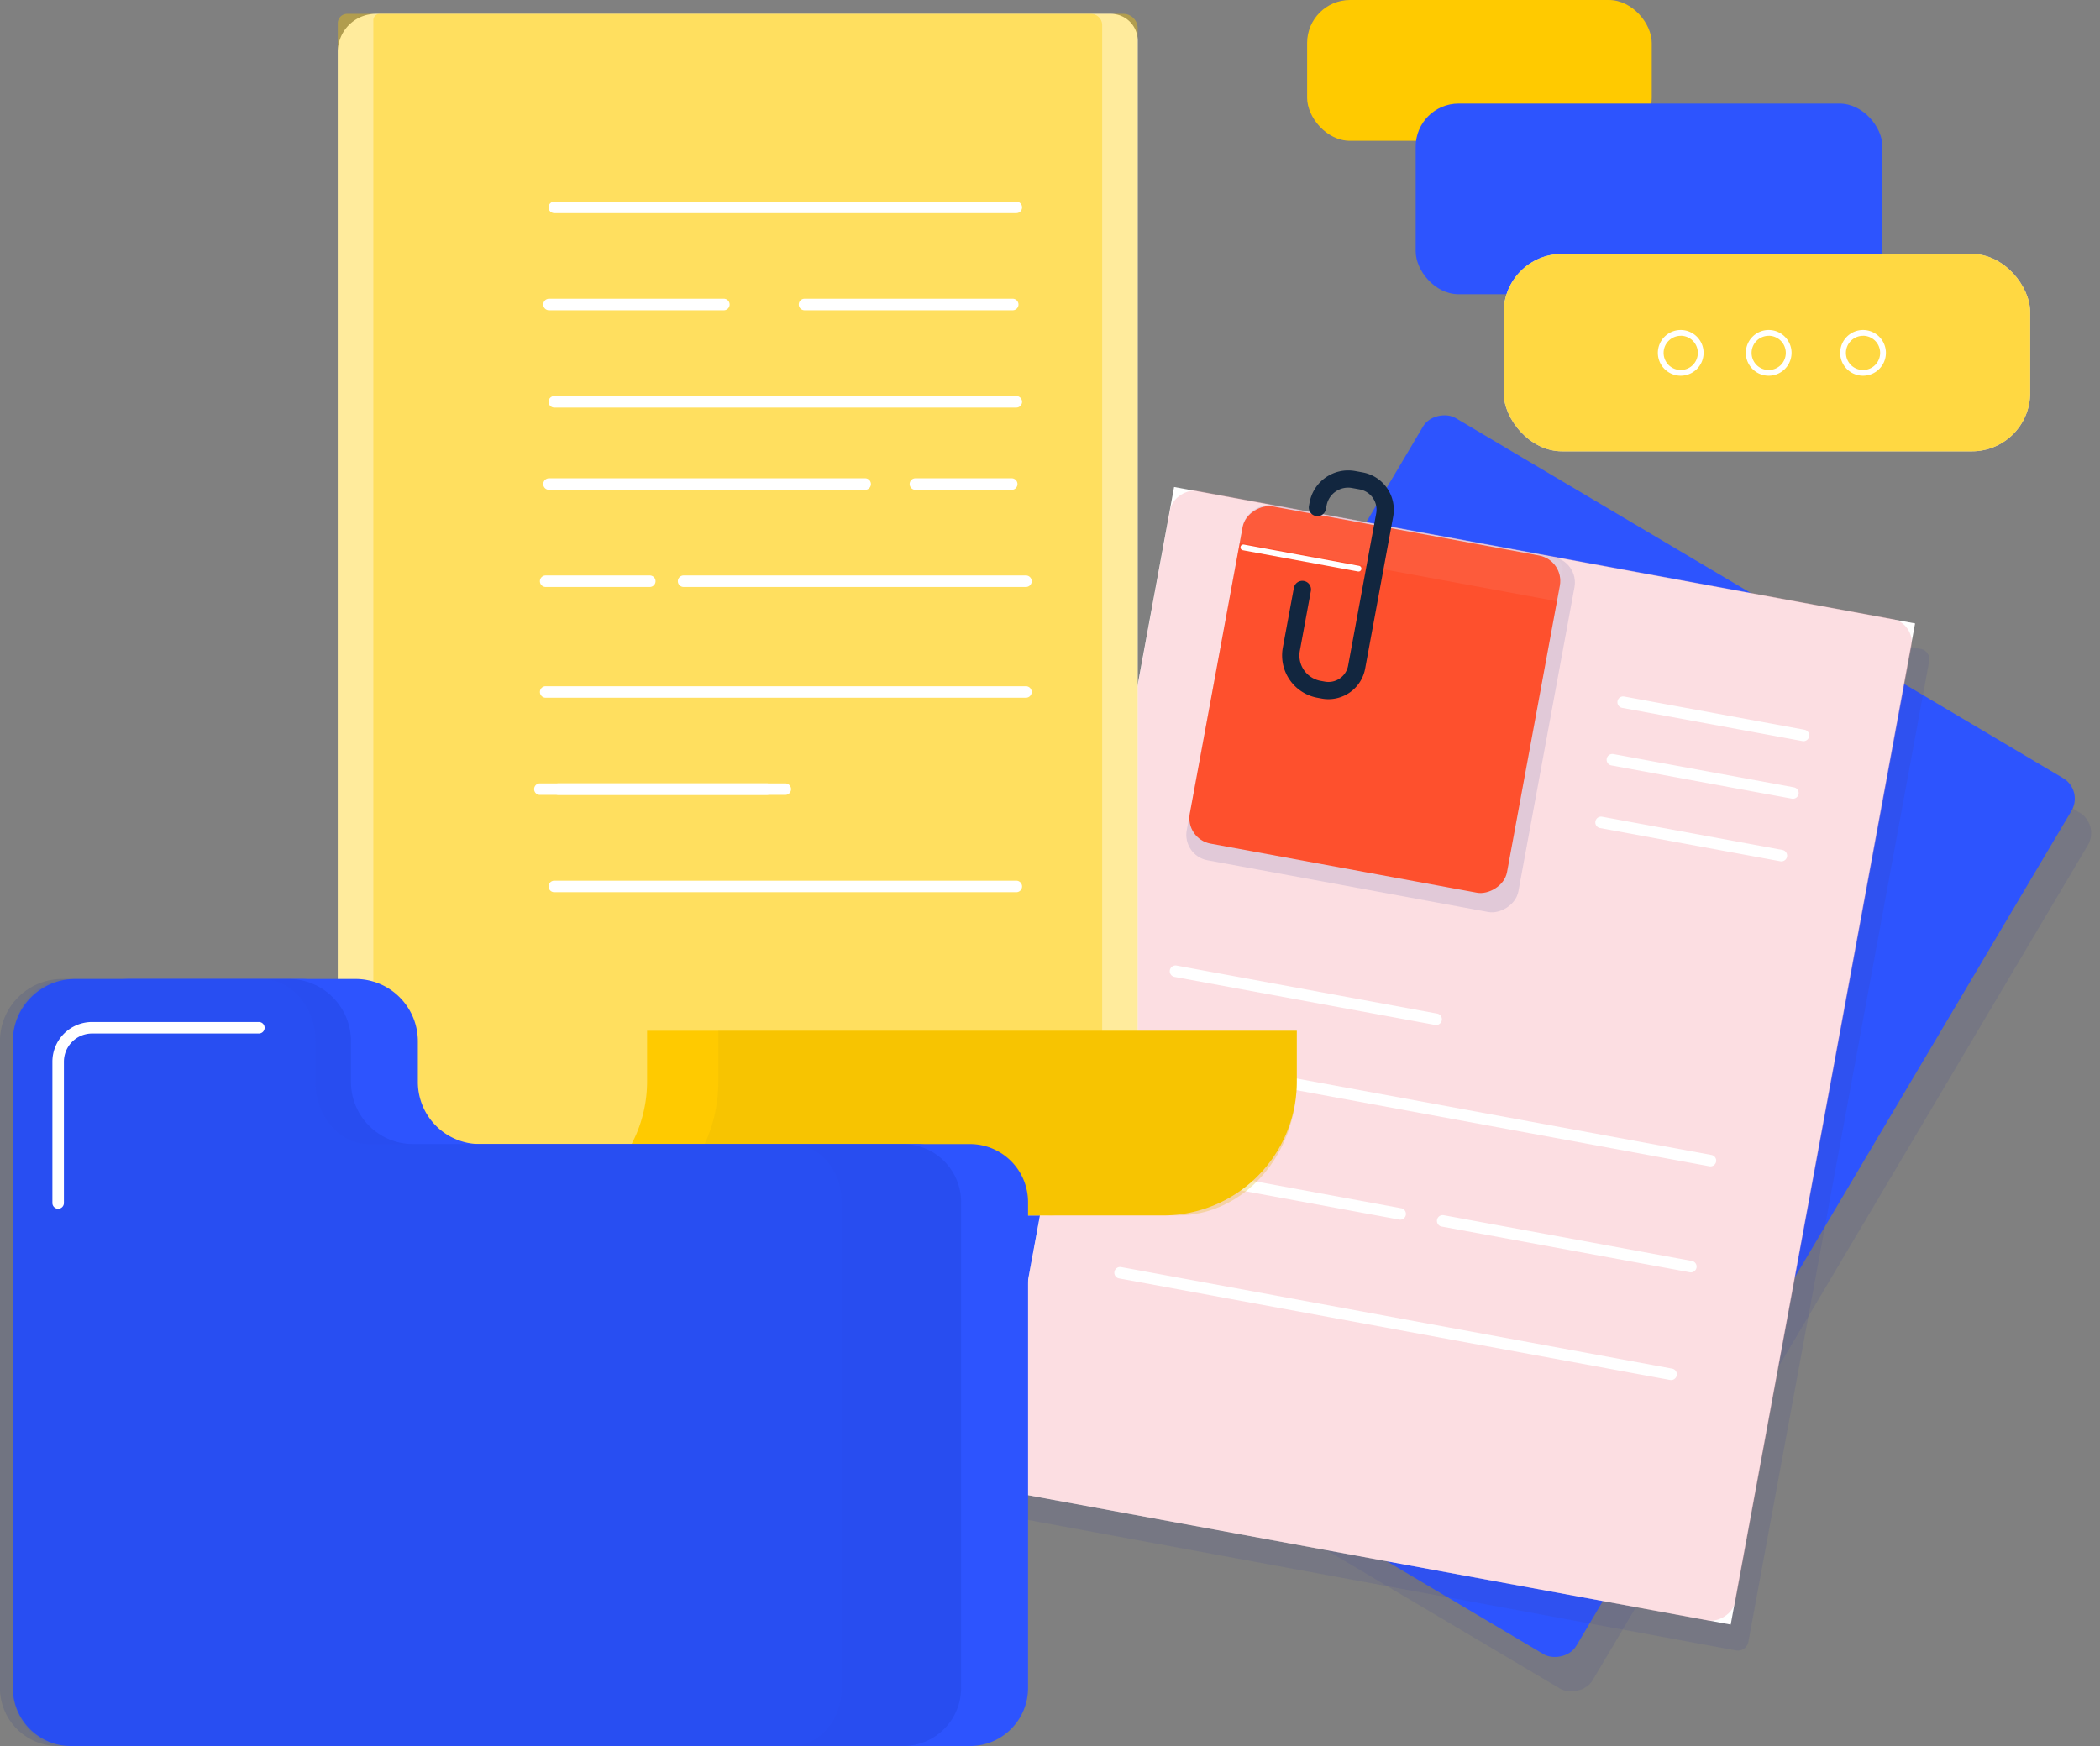 <svg xmlns="http://www.w3.org/2000/svg" width="163" height="135.551" viewBox="0 0 163 135.551">
  <rect x="0" y="0" width="163" height="135.551" fill="#808080" stroke="none"/>
  <g id="Grupo_118149" data-name="Grupo 118149" transform="translate(-540.667 -92.4)">
    <g id="Grupo_118139" data-name="Grupo 118139" transform="translate(611.744 92.4)">
      <g id="Grupo_118129" data-name="Grupo 118129" transform="translate(0 31.516)">
        <rect id="Rectángulo_37011" data-name="Rectángulo 37011" width="79.067" height="58.51" rx="1.851" transform="translate(1.27 70.68) rotate(-59.337)" fill="#3e479b" opacity="0.14"/>
        <rect id="Rectángulo_37012" data-name="Rectángulo 37012" width="79.067" height="58.51" rx="1.851" transform="translate(0 68.012) rotate(-59.337)" fill="#2d54fe"/>
      </g>
      <g id="Grupo_118132" data-name="Grupo 118132" transform="translate(5.744 36.515)">
        <path id="Trazado_180460" data-name="Trazado 180460" d="M770.874,270.089l-55.913-10.306a.827.827,0,0,1-.664-.964l14.033-76.13a.827.827,0,0,1,.964-.664l55.913,10.306a.828.828,0,0,1,.664.964l-14.033,76.13A.827.827,0,0,1,770.874,270.089Z" transform="translate(-712.952 -178.473)" fill="#3e479b" opacity="0.14"/>
        <rect id="Rectángulo_37013" data-name="Rectángulo 37013" width="79.067" height="58.51" transform="matrix(0.181, -0.983, 0.983, 0.181, 0, 79.017)" fill="#fff"/>
        <rect id="Rectángulo_37014" data-name="Rectángulo 37014" width="79.067" height="58.51" rx="1.851" transform="translate(0 79.017) rotate(-79.556)" fill="#f7a9b4" opacity="0.39"/>
        <path id="Trazado_180461" data-name="Trazado 180461" d="M834.757,216.841a.462.462,0,0,1-.081-.007l-14-2.58a.447.447,0,0,1,.163-.879l14,2.58a.447.447,0,0,1-.081.886Z" transform="translate(-771.592 -195.815)" fill="#fff"/>
        <path id="Trazado_180462" data-name="Trazado 180462" d="M832.914,226.844a.469.469,0,0,1-.082-.008l-14-2.58a.447.447,0,1,1,.162-.879l14,2.58a.447.447,0,0,1-.08.887Z" transform="translate(-770.572 -201.347)" fill="#fff"/>
        <path id="Trazado_180463" data-name="Trazado 180463" d="M830.91,237.718a.469.469,0,0,1-.082-.008l-14-2.58a.447.447,0,0,1,.162-.879l14,2.58a.447.447,0,0,1-.08.887Z" transform="translate(-769.464 -207.36)" fill="#fff"/>
        <g id="Grupo_118130" data-name="Grupo 118130" transform="translate(14.93)">
          <rect id="Rectángulo_37015" data-name="Rectángulo 37015" width="28.015" height="26.176" rx="2.004" transform="translate(0 29.907) rotate(-79.556)" fill="#3e479b" opacity="0.14"/>
          <rect id="Rectángulo_37016" data-name="Rectángulo 37016" width="26.619" height="25.038" rx="2.004" transform="translate(0.238 28.616) rotate(-79.556)" fill="#fe502d"/>
          <path id="Trazado_180464" data-name="Trazado 180464" d="M779.348,187.451l-24.623-4.539.43-2.33a.87.87,0,0,1,1.013-.7l22.944,4.23a.837.837,0,0,1,.672.976Z" transform="translate(-750.249 -177.289)" fill="#ecf1f7" opacity="0.07"/>
          <path id="Trazado_180465" data-name="Trazado 180465" d="M765.683,191.862a2.889,2.889,0,0,1-.526-.048l-.341-.063a3.343,3.343,0,0,1-2.678-3.889L763,183.2a.671.671,0,0,1,1.319.243l-.86,4.665a2,2,0,0,0,1.6,2.327l.341.063a1.553,1.553,0,0,0,1.808-1.246l2.177-11.809a1.6,1.6,0,0,0-1.285-1.867l-.583-.107a1.7,1.7,0,0,0-1.983,1.365l-.053.291a.671.671,0,0,1-1.319-.243l.054-.291a3.047,3.047,0,0,1,3.544-2.441l.583.107a2.948,2.948,0,0,1,2.362,3.429l-2.178,11.809A2.9,2.9,0,0,1,765.683,191.862Z" transform="translate(-754.318 -174.096)" fill="#12263f"/>
          <path id="Trazado_180466" data-name="Trazado 180466" d="M764.013,189.067a.218.218,0,0,1-.041,0l-8.934-1.647a.223.223,0,1,1,.081-.439l8.934,1.647a.223.223,0,0,1-.04.443Z" transform="translate(-750.32 -181.217)" fill="#fff"/>
        </g>
        <g id="Grupo_118131" data-name="Grupo 118131" transform="translate(9.67 38.442)">
          <path id="Trazado_180467" data-name="Trazado 180467" d="M783,284.134a.464.464,0,0,1-.081-.007l-42.767-7.883a.447.447,0,0,1,.162-.879l42.767,7.883a.447.447,0,0,1-.081.886Z" transform="translate(-736.725 -268.539)" fill="#fff"/>
          <path id="Trazado_180468" data-name="Trazado 180468" d="M776.155,321.248a.426.426,0,0,1-.081-.008l-42.767-7.883a.447.447,0,0,1,.163-.879l42.767,7.883a.447.447,0,0,1-.081.887Z" transform="translate(-732.941 -289.065)" fill="#fff"/>
          <path id="Trazado_180469" data-name="Trazado 180469" d="M757.026,298.534a.424.424,0,0,1-.081-.008L736.727,294.8a.447.447,0,1,1,.162-.879l20.217,3.727a.447.447,0,0,1-.081.886Z" transform="translate(-734.833 -278.802)" fill="#fff"/>
          <path id="Trazado_180470" data-name="Trazado 180470" d="M763.259,264.724a.428.428,0,0,1-.082-.008L742.96,260.99a.447.447,0,1,1,.162-.879l20.217,3.726a.447.447,0,0,1-.08.887Z" transform="translate(-738.28 -260.104)" fill="#fff"/>
          <path id="Trazado_180471" data-name="Trazado 180471" d="M808.686,307.907a.466.466,0,0,1-.082-.007l-19.262-3.551a.447.447,0,1,1,.163-.879l19.262,3.551a.447.447,0,0,1-.081.886Z" transform="translate(-763.931 -284.083)" fill="#fff"/>
        </g>
      </g>
      <g id="Grupo_118138" data-name="Grupo 118138" transform="translate(30.381)">
        <rect id="Rectángulo_37017" data-name="Rectángulo 37017" width="26.749" height="10.929" rx="3.333" fill="#ffca00"/>
        <rect id="Rectángulo_37018" data-name="Rectángulo 37018" width="36.228" height="14.803" rx="3.333" transform="translate(8.427 8.04)" fill="#2d54fe"/>
        <g id="Grupo_118137" data-name="Grupo 118137" transform="translate(15.258 19.713)">
          <g id="Grupo_118136" data-name="Grupo 118136">
            <g id="Grupo_118133" data-name="Grupo 118133">
              <rect id="Rectángulo_37019" data-name="Rectángulo 37019" width="40.863" height="15.324" rx="4.525" fill="#fff"/>
              <rect id="Rectángulo_37020" data-name="Rectángulo 37020" width="40.863" height="15.324" rx="4.525" fill="#ffca00" opacity="0.74"/>
            </g>
            <g id="Grupo_118135" data-name="Grupo 118135" transform="translate(11.965 5.906)">
              <g id="Grupo_118134" data-name="Grupo 118134">
                <path id="Trazado_180472" data-name="Trazado 180472" d="M860.773,153.271a1.775,1.775,0,1,1,1.775-1.775A1.777,1.777,0,0,1,860.773,153.271Zm0-3.1A1.328,1.328,0,1,0,862.1,151.5,1.33,1.33,0,0,0,860.773,150.167Z" transform="translate(-844.846 -149.72)" fill="#fff"/>
                <path id="Trazado_180473" data-name="Trazado 180473" d="M844.387,153.271a1.775,1.775,0,1,1,1.775-1.775A1.777,1.777,0,0,1,844.387,153.271Zm0-3.1a1.328,1.328,0,1,0,1.328,1.328A1.33,1.33,0,0,0,844.387,150.167Z" transform="translate(-835.784 -149.72)" fill="#fff"/>
                <path id="Trazado_180474" data-name="Trazado 180474" d="M829.111,153.271a1.775,1.775,0,1,1,1.775-1.775A1.777,1.777,0,0,1,829.111,153.271Zm0-3.1a1.328,1.328,0,1,0,1.328,1.328A1.33,1.33,0,0,0,829.111,150.167Z" transform="translate(-827.336 -149.72)" fill="#fff"/>
              </g>
            </g>
          </g>
        </g>
      </g>
    </g>
    <g id="Grupo_118143" data-name="Grupo 118143" transform="translate(566.886 93.471)">
      <path id="Trazado_180475" data-name="Trazado 180475" d="M601.045,94.8H658.1a2.081,2.081,0,0,1,2.081,2.081v84.029A7.177,7.177,0,0,1,653,188.083H613.386a15.294,15.294,0,0,1-15.294-15.294V97.749A2.953,2.953,0,0,1,601.045,94.8Z" transform="translate(-598.092 -94.796)" fill="#fff"/>
      <path id="Trazado_180476" data-name="Trazado 180476" d="M598.818,94.8h60.243a1.115,1.115,0,0,1,1.115,1.115V181.24a6.843,6.843,0,0,1-6.843,6.843H612.027a13.934,13.934,0,0,1-13.935-13.935V95.522A.726.726,0,0,1,598.818,94.8Z" transform="translate(-598.092 -94.796)" fill="#ffca00" opacity="0.39"/>
      <path id="Trazado_180477" data-name="Trazado 180477" d="M610.922,94.8h55.2a.882.882,0,0,1,.882.882v85.8a6.61,6.61,0,0,1-6.609,6.61H624.131a13.7,13.7,0,0,1-13.7-13.7V95.289A.492.492,0,0,1,610.922,94.8Z" transform="translate(-607.672 -94.796)" fill="#ffca00" opacity="0.39"/>
      <g id="Grupo_118140" data-name="Grupo 118140" transform="translate(14.178 78.948)" style="isolation: isolate">
        <path id="Trazado_180478" data-name="Trazado 180478" d="M629.814,285.755v.016H679.68a10.392,10.392,0,0,0,10.392-10.392v-3.947h-50.43v3.947A10.392,10.392,0,0,1,629.814,285.755Z" transform="translate(-629.814 -271.431)" fill="#ffca00"/>
      </g>
      <g id="Grupo_118141" data-name="Grupo 118141" transform="translate(20.789 78.948)" opacity="0.28">
        <path id="Trazado_180479" data-name="Trazado 180479" d="M644.6,285.755v.016H689c5.11,0,9.252-4.653,9.252-10.392v-3.947h-44.9v3.947C653.355,280.928,649.481,285.462,644.6,285.755Z" transform="translate(-644.605 -271.431)" fill="#e4b505"/>
      </g>
      <g id="Grupo_118142" data-name="Grupo 118142" transform="translate(15.239 14.581)">
        <path id="Trazado_180480" data-name="Trazado 180480" d="M671,246.267H635.141a.447.447,0,0,1,0-.894H671a.447.447,0,1,1,0,.894Z" transform="translate(-633.573 -192.653)" fill="#fff"/>
        <path id="Trazado_180481" data-name="Trazado 180481" d="M670.919,212.491H633.642a.447.447,0,1,1,0-.894h37.277a.447.447,0,0,1,0,.894Z" transform="translate(-632.745 -173.974)" fill="#fff"/>
        <path id="Trazado_180482" data-name="Trazado 180482" d="M651.682,229.365H632.634a.447.447,0,1,1,0-.894h19.048a.447.447,0,1,1,0,.894Z" transform="translate(-632.187 -183.306)" fill="#fff"/>
        <path id="Trazado_180483" data-name="Trazado 180483" d="M652.024,229.365H635.863a.447.447,0,0,1,0-.894h16.161a.447.447,0,1,1,0,.894Z" transform="translate(-633.973 -183.306)" fill="#fff"/>
        <path id="Trazado_180484" data-name="Trazado 180484" d="M658.76,176.378H634.222a.447.447,0,1,1,0-.894H658.76a.447.447,0,1,1,0,.894Z" transform="translate(-633.065 -154.002)" fill="#fff"/>
        <path id="Trazado_180485" data-name="Trazado 180485" d="M705.325,176.378h-7.474a.447.447,0,1,1,0-.894h7.474a.447.447,0,0,1,0,.894Z" transform="translate(-668.255 -154.002)" fill="#fff"/>
        <path id="Trazado_180486" data-name="Trazado 180486" d="M684.164,193.252H657.593a.447.447,0,0,1,0-.894h26.572a.447.447,0,0,1,0,.894Z" transform="translate(-645.99 -163.334)" fill="#fff"/>
        <path id="Trazado_180487" data-name="Trazado 180487" d="M641.722,193.252h-8.081a.447.447,0,0,1,0-.894h8.081a.447.447,0,0,1,0,.894Z" transform="translate(-632.745 -163.334)" fill="#fff"/>
        <path id="Trazado_180488" data-name="Trazado 180488" d="M671,162.09H635.141a.447.447,0,0,1,0-.894H671a.447.447,0,1,1,0,.894Z" transform="translate(-633.573 -146.1)" fill="#fff"/>
        <path id="Trazado_180489" data-name="Trazado 180489" d="M671,128.314H635.141a.447.447,0,0,1,0-.894H671a.447.447,0,1,1,0,.894Z" transform="translate(-633.573 -127.42)" fill="#fff"/>
        <path id="Trazado_180490" data-name="Trazado 180490" d="M647.792,145.188h-13.57a.447.447,0,1,1,0-.894h13.57a.447.447,0,0,1,0,.894Z" transform="translate(-633.065 -136.752)" fill="#fff"/>
        <path id="Trazado_180491" data-name="Trazado 180491" d="M694.752,145.188H678.591a.447.447,0,1,1,0-.894h16.161a.447.447,0,0,1,0,.894Z" transform="translate(-657.603 -136.752)" fill="#fff"/>
      </g>
    </g>
    <g id="Grupo_118144" data-name="Grupo 118144" transform="translate(541.667 168.402)">
      <path id="Trazado_180492" data-name="Trazado 180492" d="M621.143,275.261H583.107a4.82,4.82,0,0,1-4.82-4.82V267.28a4.838,4.838,0,0,0-4.837-4.837H555.881a4.838,4.838,0,0,0-4.837,4.837v50.208a4.506,4.506,0,0,0,4.506,4.505h65.593a4.506,4.506,0,0,0,4.506-4.505V279.767A4.506,4.506,0,0,0,621.143,275.261Z" transform="translate(-546.853 -262.443)" fill="#2d54fe"/>
      <path id="Trazado_180493" data-name="Trazado 180493" d="M611.766,275.261H573.73a4.82,4.82,0,0,1-4.82-4.82V267.28a4.838,4.838,0,0,0-4.837-4.837H546.5a4.838,4.838,0,0,0-4.837,4.837v50.208a4.505,4.505,0,0,0,4.506,4.505h65.593a4.505,4.505,0,0,0,4.505-4.505V279.767A4.505,4.505,0,0,0,611.766,275.261Z" transform="translate(-541.667 -262.443)" fill="#2d54fe"/>
      <path id="Trazado_180494" data-name="Trazado 180494" d="M611.766,275.261H573.73a4.82,4.82,0,0,1-4.82-4.82V267.28a4.838,4.838,0,0,0-4.837-4.837H546.5a4.838,4.838,0,0,0-4.837,4.837v50.208a4.505,4.505,0,0,0,4.506,4.505h65.593a4.505,4.505,0,0,0,4.505-4.505V279.767A4.505,4.505,0,0,0,611.766,275.261Z" transform="translate(-542.667 -262.443)" fill="#061f8d" opacity="0.12"/>
      <path id="Trazado_180495" data-name="Trazado 180495" d="M602.118,275.261h-32.8c-2.3,0-4.157-2.158-4.157-4.82V267.28c0-2.671-1.868-4.837-4.171-4.837H545.839c-2.3,0-4.172,2.166-4.172,4.837v50.208c0,2.488,1.74,4.505,3.885,4.505h56.566c2.146,0,3.885-2.017,3.885-4.505V279.767C606,277.278,604.264,275.261,602.118,275.261Z" transform="translate(-541.667 -262.443)" fill="#2d54fe" opacity="0.12"/>
      <path id="Trazado_180496" data-name="Trazado 180496" d="M548.977,284.418a.447.447,0,0,1-.447-.447V273a3.084,3.084,0,0,1,3.08-3.081h12.946a.447.447,0,0,1,0,.894H551.61A2.189,2.189,0,0,0,549.424,273v10.968A.447.447,0,0,1,548.977,284.418Z" transform="translate(-545.463 -266.579)" fill="#fff"/>
    </g>
  </g>
</svg>
